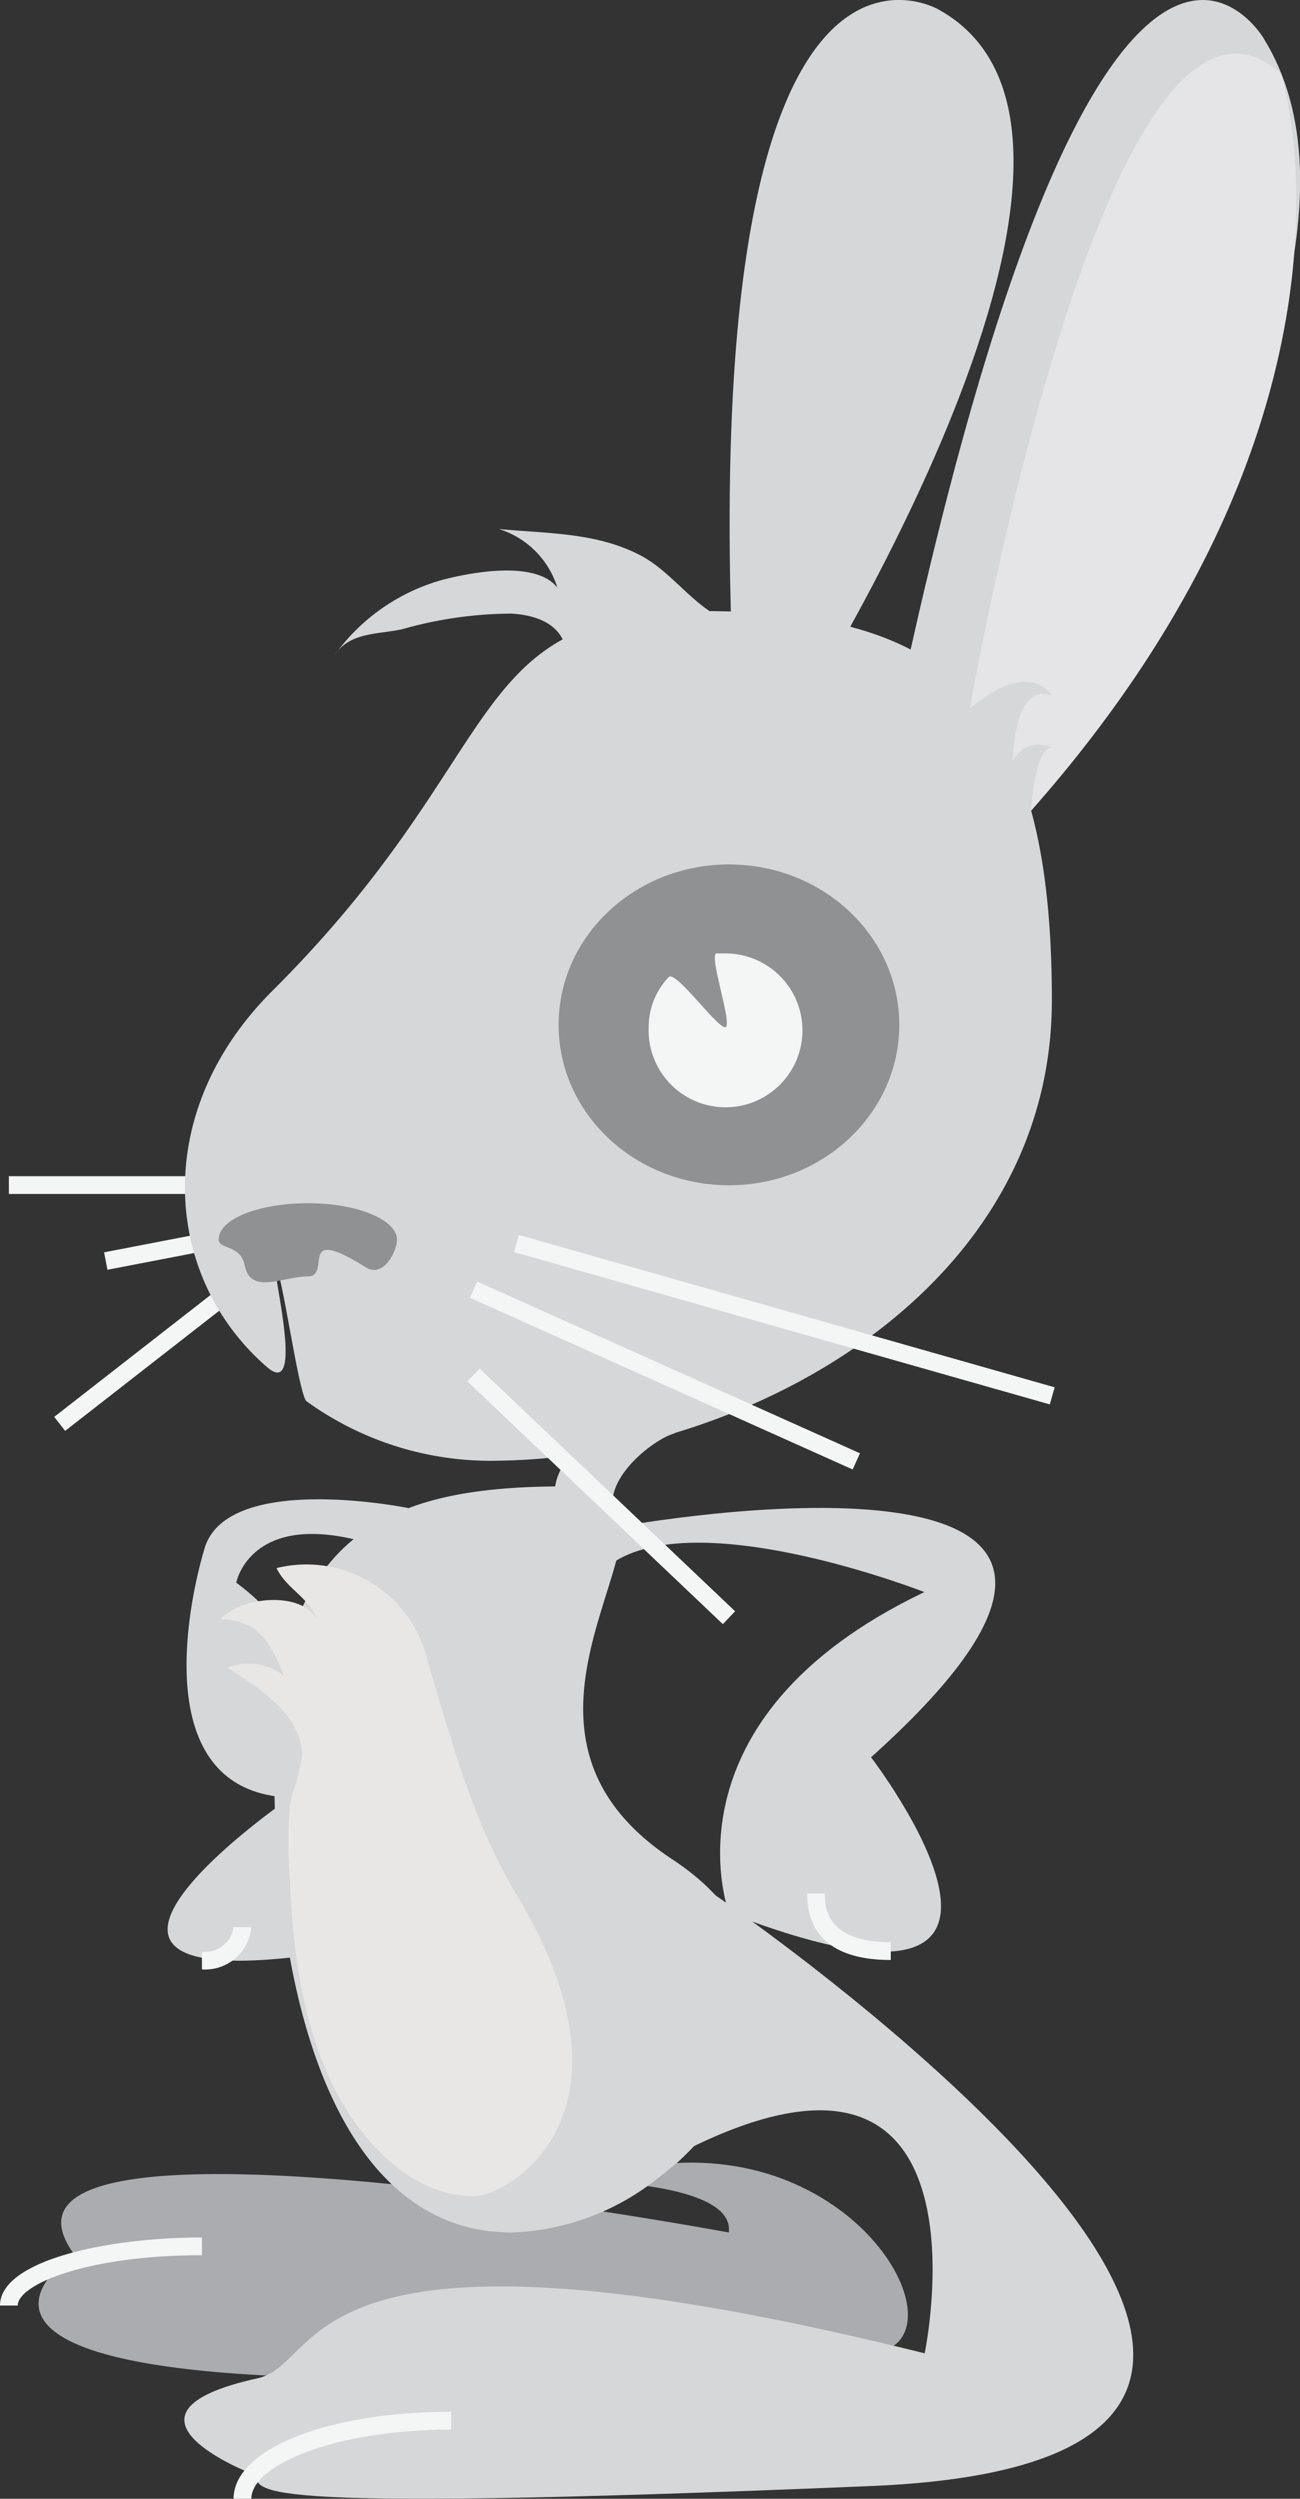 <svg id="rabbit" xmlns="http://www.w3.org/2000/svg" viewBox="0 0 73.19 140.66">
	<rect x="0" y="0" width="73.19" height="140.66" fill="#333333" stroke="none"/>
	<defs>
		<style>.cls-1{fill:#e7e7e5;}.cls-2{fill:#f4f5f5;}.cls-3{fill:#d5d7d8;}.cls-4{fill:#8f9193;}.cls-5{fill:#aaacaf;}.cls-6{fill:#eaeae9;}.cls-7{fill:#e8e7e6;}.cls-8{fill:#e5e5e7;}</style>
	</defs>
	<title>rabbit</title>
	<line class="cls-1" x1="11.37" y1="66.71" x2="0.5" y2="66.71"/>
	<rect class="cls-2" x="0.5" y="66.21" width="10.87" height="1"/>
	<line class="cls-1" x1="11.37" y1="69.97" x2="5.94" y2="71.02"/>
	<rect class="cls-2" x="364.73" y="313.21" width="5.54" height="1" transform="translate(-411.6 -167.95) rotate(-10.92)"/>
	<line class="cls-1" x1="13.01" y1="72.6" x2="3.36" y2="80.13"/>
	<rect class="cls-2" x="360.92" y="319.08" width="12.24" height="1" transform="translate(-477.77 50.02) rotate(-37.94)"/>
	<path class="cls-3" d="M374.18,299c-6.91,6.9-6.1,16.16-.29,21.18,2.22,1.92.14-6,.49-5.66s1.3,7.27,1.73,7.58a17.7,17.7,0,0,0,10.42,3.35,35.69,35.69,0,0,0,8.83-1.16c0.45-.12.91-0.24,1.36-0.37,11-3.27,21.35-11.69,21.35-24.39,0-16.63-5.68-21.91-19.51-21.91S387.84,285.4,374.18,299Z" transform="translate(-358.85 -243.22)"/>
	<path class="cls-4" d="M371.16,313c0,0.57,1.23.25,1.47,1.46,0.33,1.67,2.16.61,3.55,0.61s-0.68-3,3.28-.5c1,0.6,1.74-.94,1.74-1.56,0-1.14-2.25-2.06-5-2.06S371.16,311.82,371.16,313Z" transform="translate(-358.85 -243.22)"/>
	<path class="cls-3" d="M408.58,300S440.27,262,430,245.39c0,0-10-17.15-22.09,45" transform="translate(-358.85 -243.22)"/>
	<path class="cls-3" d="M402.7,285.3s22.25-34.19,9-41.54c0,0-13.17-7.78-11.65,35.59" transform="translate(-358.85 -243.22)"/>
	<ellipse class="cls-4" cx="41.04" cy="57.69" rx="9.59" ry="9.03"/>
	<path class="cls-2" d="M395.37,301.07a4.33,4.33,0,1,0,4.33-4.18l-0.51,0c-0.46.05,0.91,4,.51,4.15s-2.81-3.23-3.2-2.82A4.08,4.08,0,0,0,395.37,301.07Z" transform="translate(-358.85 -243.22)"/>
	<path class="cls-5" d="M407.89,375.69c5.31-.45,0-11.31-11-10.71-15.51.84-5.56,1-5.56,1s8.93,0,8.55,2.91c0,0-43.7-8.16-36.86,1.22C363,370.11,346.64,380.85,407.89,375.69Z" transform="translate(-358.85 -243.22)"/>
	<path class="cls-3" d="M374.29,342.82c0,13.52,3.77,26.07,13.37,26.07a13.92,13.92,0,0,0,8.28-3.1c0.33-.25.65-0.52,1-0.8,5.09-4.58,7.24-12.19-.23-17.1-12.52-8.23,3.51-21-6.09-21S374.29,329.3,374.29,342.82Z" transform="translate(-358.85 -243.22)"/>
	<path class="cls-3" d="M393.82,329.14c-1.75-2.12,1.63-4.79,2.9-5.2s-4.75,0-4.75,0-2.63,2.39-1.67,4S393.82,329.14,393.82,329.14Z" transform="translate(-358.85 -243.22)"/>
	<path class="cls-3" d="M393.82,329.14s35.78-6.49,14.07,13c0,0,12.9,16.82-8,8.76,0,0-4.06-10.86,11-18.06,0,0-12.39-4.86-17.42-1.73S393.82,329.14,393.82,329.14Z" transform="translate(-358.85 -243.22)"/>
	<path class="cls-3" d="M381.84,328.11s-10.44-2.12-11.52,2.44c0,0-4.19,13.5,4.87,13.86,0,0-16.48,11.32,1.49,8.82,0,0,4.42-10,.72-10.92a12.91,12.91,0,0,0-5.25-10s0.78-4.06,7.18-2.3" transform="translate(-358.85 -243.22)"/>
	<path class="cls-3" d="M397.83,364.07c17.26-8.4,13.08,11.62,13.08,11.62-35.62-8.84-33.68.54-37.53,1.4-9.12,2-.37,5.37-0.37,5.37,1.05,0.88-2.79,2.28,34.92.7S399,349.82,399,349.82" transform="translate(-358.85 -243.22)"/>
	<line class="cls-6" x1="29.06" y1="69.97" x2="59.22" y2="78.55"/>
	<rect class="cls-2" x="402.49" y="301.8" width="1" height="31.36" transform="translate(-371.42 375.1) rotate(-74.13)"/>
	<rect class="cls-2" x="395.78" y="308.84" width="1" height="23.62" transform="translate(-417.32 307.76) rotate(-65.84)"/>
	<rect class="cls-2" x="392.2" y="317.54" width="1" height="19.84" transform="translate(-474.03 143.41) rotate(-46.47)"/>
	<path class="cls-2" d="M409,353.55c-3.89,0-4.71-2-4.71-3.74h1c0,0.68,0,2.74,3.71,2.74v1Z" transform="translate(-358.85 -243.22)"/>
	<path class="cls-2" d="M370.22,354.08v-1A1.62,1.62,0,0,0,372,351.7h1A2.61,2.61,0,0,1,370.22,354.08Z" transform="translate(-358.85 -243.22)"/>
	<path class="cls-2" d="M373,383.88h-1c0-2.79,5.27-4.9,12.25-4.9v1C377.62,380,373,382,373,383.88Z" transform="translate(-358.85 -243.22)"/>
	<path class="cls-2" d="M359.85,373h-1c0-2.49,5.86-3.83,11.37-3.83v1C363.79,370.16,359.85,371.81,359.85,373Z" transform="translate(-358.85 -243.22)"/>
	<path class="cls-7" d="M375.24,344.42c0,0.11,0,.22-0.06.33a26.47,26.47,0,0,0,0,4.44c0.16,4,.74,8.23,2.62,11.83,1.47,2.8,4.28,5.83,7.72,5.83,1.94,0,9.87-4.6,2.4-17-2.44-4.06-3.66-8.65-5-13.15a7,7,0,0,0-8.5-5.21c0.55,1.16,1.82,1.64,2.29,2.89-0.93-1.64-4.33-1.27-5.45,0,2.22,0,2.9,1.5,3.57,3.16a3.29,3.29,0,0,0-3.18-.45c1.74,1.12,4.25,2.68,4.2,5A12.64,12.64,0,0,1,375.24,344.42Z" transform="translate(-358.85 -243.22)"/>
	<path class="cls-3" d="M399.69,278.11c-1.79-.75-3-2.68-4.75-3.61-2.49-1.32-5.28-1.24-8-1.5a5,5,0,0,1,3.29,3.3c-1.2-1.54-4.79-.88-6.47-0.44a11.16,11.16,0,0,0-6.11,4.29c0.87-1.36,2.41-1.2,3.84-1.51a22.84,22.84,0,0,1,6.14-.88c1.63,0.09,3.16.74,3.15,2.63" transform="translate(-358.85 -243.22)"/>
	<path class="cls-8" d="M413.45,283.11s7.75-44.4,17.51-35.75c0,0,6.12,18.68-14.07,41.51,0,0,.21-3.56,1.17-3.56a1.6,1.6,0,0,0-2.18.75s0-4.5,2.18-3.68C418.07,282.38,416.88,280.21,413.45,283.11Z" transform="translate(-358.85 -243.22)"/>
</svg>